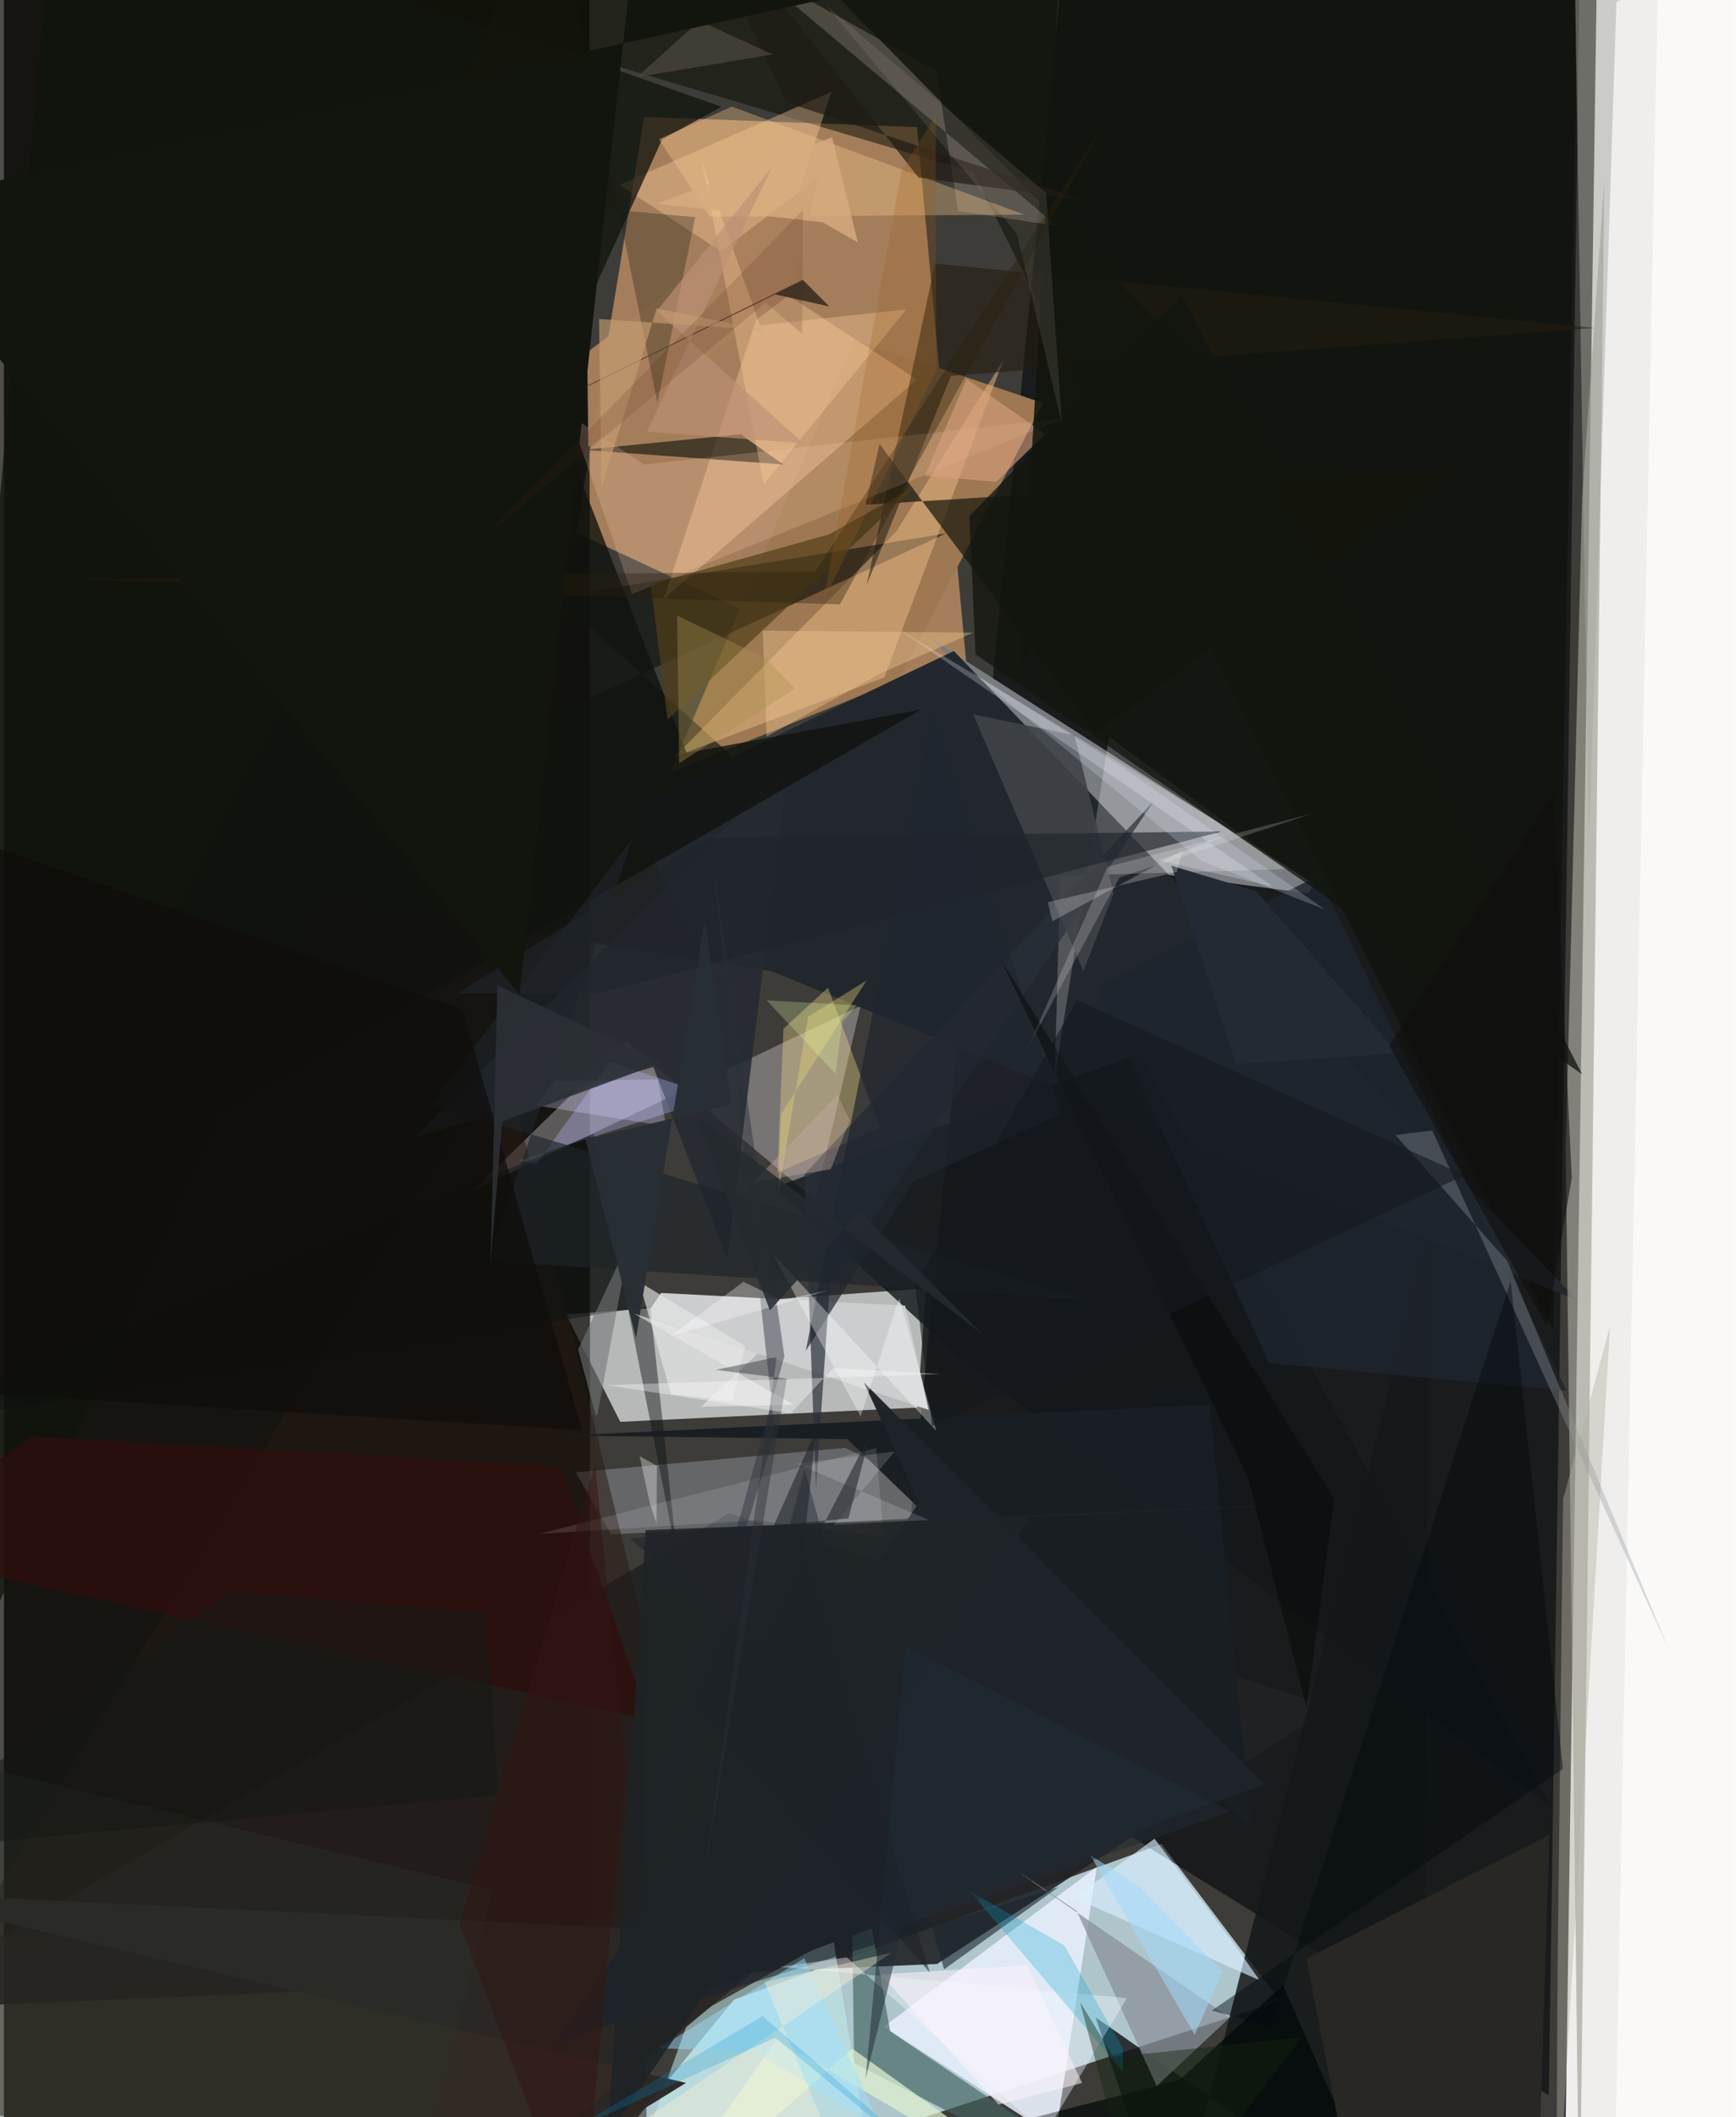<svg xmlns="http://www.w3.org/2000/svg" width="228" height="278" viewBox="0 0 836 1024"><path fill="#3d3c38" d="M0 0h836v1024H0z"/><path fill="#f2f0ee" fill-opacity=".984" d="M844.964 1053.907L873.04-16.679 771.326-62l-16.64 1148z"/><path fill="#cae5ee" fill-opacity=".808" d="M353.23 967.139L255.757 1086l361.517-118.254-57.331-75.853z"/><path fill="#b88b62" fill-opacity=".835" d="M467.89 346.423L441.693 61.505 309.673 56.5l-32.675 201.168z"/><path fill="#f3f6f9" fill-opacity=".671" d="M441.914 680.803l-143.78 6.89-26.185-51.965 174.139-12.6z"/><path fill="#070500" fill-opacity=".71" d="M-62-40.596L283.232-62l.39 998.12L-62 937.76z"/><path fill="#000507" fill-opacity=".576" d="M430.538 817.21l82.599-844.274L763.089-62l-15.732 1075.415z"/><path fill="#797c80" fill-opacity=".996" d="M448.51 308.878l185.657 118.95-3.386 4.258-67.765-8.948z"/><path fill="#9e7953" fill-opacity=".996" d="M502.678 194.935L432.637 329.07l-110.282 44.528 89.121-209.322z"/><path fill="#212224" fill-opacity=".898" d="M350.859 731.946L-62 972.119l513.417-22.222L642.261 825.66z"/><path fill="#f0e8ed" fill-opacity=".329" d="M414.444 486.473L226.86 575.94l73.982-72.264 91.657 76.722z"/><path fill="#e9f1ff" fill-opacity=".831" d="M506.725 1045.957l21.944-142.99-103.023 77.299L589.476 1086z"/><path fill="#111511" fill-opacity=".643" d="M267.406 288.705L486.724 487.93 92.83 425.54l362.813-167.494z"/><path fill="#0d0f04" fill-opacity=".533" d="M177.078-3.393l584.81-27.783-12.393 674.905L468.82 83.182z"/><path fill="#151819" fill-opacity=".847" d="M686.161 1086l3.531-491.362L564.802 1086 528.1 975.733z"/><path fill="#23282e" fill-opacity=".992" d="M459.53 314.847l301.523 313.969-427.593-174.56-31.423-63.942z"/><path fill="#cbd3e5" fill-opacity=".282" d="M293.758 742.132l-17.127-30.005 130.39-11.842 65.716 32.257z"/><path fill="#ffcea1" fill-opacity=".376" d="M297.71 89.42l143.956 94.146-122.544 106.23 81.23-245.345z"/><path fill="#c2edeb" fill-opacity=".545" d="M292.06 1086l39.44-109.71 69.603-38.735L425.663 1086z"/><path fill="#10130c" fill-opacity=".757" d="M318.433 67.322l28.674-15.655L25.29-62-62 906.976z"/><path fill="#261813" fill-opacity=".506" d="M241.71 509.33L-62 1011.109 311.29 1086l-2.166-300.382z"/><path fill="#446460" fill-opacity=".659" d="M582.508 1086L428.735 982.486 409.55 874.764l1.708 123.071z"/><path fill="#e6b581" fill-opacity=".518" d="M324.455 366.016l101.417-38.34 57.645-153.578-51.864 82.99z"/><path fill="#13171b" fill-opacity=".824" d="M463.918 658.157l-91.395-83.785 176.813-64.923 199.545 365.097z"/><path fill="#a3a296" fill-opacity=".671" d="M755.52 555.997L762.216 1086l11.995-998.3-10.704 152.324z"/><path fill="#feffff" fill-opacity=".212" d="M510.923 423.698l110.187-3.413-86.448-64.02-26.308 164.553z"/><path fill="#242a31" fill-opacity=".859" d="M198.524 550.22l180.684-179.63-29.257 238.525-35.817-93.085z"/><path fill="#f3da8d" fill-opacity=".361" d="M377.107 497.53l21.547-19.835 25.086 67.729-49.533 21.797z"/><path fill="#cccdcf" d="M317.883 625.357l-7.533 11.255 136.99 45.3-11.356-50.417z"/><path fill="#13140b" fill-opacity=".69" d="M423.616 214.793l-6.832 29.337 285.748-17.754-174.36 128.068z"/><path fill="#b8ab9d" fill-opacity=".278" d="M451.092 34.342L360.38-16.106l148.98 125.327-47.814-7.17z"/><path fill="#a4a59f" fill-opacity=".478" d="M898-61.116L780.077.886 766.7 409.807 759.132-62z"/><path fill="#242017" fill-opacity=".718" d="M111.006 234.176l245.418-24.109 20.51 14.57-229.654-16.692z"/><path fill="#221c10" fill-opacity=".549" d="M458.131 181.765l311.398-23.156-319.142-31.127-32.96 155.267z"/><path fill="#2a3039" fill-opacity=".702" d="M399.565 620.58l-6.727 99.943-5.566-152.636 168.854-180.222z"/><path fill="#b6baff" fill-opacity=".333" d="M249.592 561.29l7.757 1.992 35.83-49.556 51.632 16.87z"/><path fill="#fff" fill-opacity=".635" d="M801.21-62l-22.112 1121.443 65.31 4.546L898-62z"/><path fill="#daf0ff" fill-opacity=".639" d="M594.696 939.653l-38.07-50.344-38.995 28.604 89.795 39.874z"/><path fill="#fbcd8e" fill-opacity=".341" d="M493.573 103.798L352.132 51.577 316.79 67.349l24.849 37.504z"/><path fill="#10120d" fill-opacity=".788" d="M240.378 132.328L2.152 597.94l441.55-254.735-113.412 20.94z"/><path fill="#ffd3b4" fill-opacity=".204" d="M303.868 287.283l-30.316-86.555 36.135 23.963 203.149-22.317z"/><path fill="#2a2725" fill-opacity=".976" d="M-62 915.14l444.994 21.414L202.457 1086l127.502-78.59z"/><path fill="#89909a" fill-opacity=".733" d="M457.713 882.761l61.166 41.407 38.778 84.757 35.354-33.11z"/><path fill="#0c1313" fill-opacity=".455" d="M285.317 548.395l40.587 206.461-13.302-123.198L-62 691.546z"/><path fill="#010708" fill-opacity=".69" d="M673.952 1086l-55.168-125.91-50.246 46.027-278.694 71.588z"/><path fill="#2d0f0c" fill-opacity=".78" d="M-62 749.724l75.347-54.995 256.115 14.512 42.278 122.47z"/><path fill="#503e19" fill-opacity=".686" d="M440.812 235.324l-119.786 112.83-8.159-65.554 86.101-24.079z"/><path fill="#b2b0a1" fill-opacity=".412" d="M754.257 725.114l22.725-83.759L750.938 1086l.648-131.907z"/><path fill="#191e23" fill-opacity=".976" d="M583.216 679.395L271.598 694.34l136.319 1.674 195.481 188.21z"/><path fill="#a9805c" fill-opacity=".957" d="M282.704 216.34l98.22-74.468 12.946-55.81-111.729 84.32z"/><path fill="#1c242d" fill-opacity=".604" d="M317.977 972.817l69.278-262.168 67.545 241.85 55.279-39.752z"/><path fill="#282723" d="M747.67 887.433l-117.634 59.905 26.199 133.149 85.215 2.315z"/><path fill="#1f252d" fill-opacity=".827" d="M612.125 659.223l143.723 13.415-119.945-249.155-107.476 54.204z"/><path fill="#404347" fill-opacity=".902" d="M468.858 345.473l53.364 124.19 14.609-37.574-19.009-76.46z"/><path fill="#f7faff" fill-opacity=".243" d="M595.808 402.812l-37.491 13.261 55.677 12.723-183.006-125.75z"/><path fill="#f2f8ff" fill-opacity=".4" d="M375.532 951.31l32.197-4.604 96.08 85.173 39.49-65.469z"/><path fill="#def1d0" fill-opacity=".729" d="M410.404 990.833L543.021 1086l-169.112-99.62-70.33 99.62z"/><path fill="#d8a280" fill-opacity=".596" d="M445.498 230.148l20.212-46.826 38.046 26.668-23.733 23.009z"/><path fill="#e6e7e7" fill-opacity=".635" d="M352.495 677.78l5.974-26.778-51.15-30.994 15.392 54.306z"/><path fill="#1e242a" fill-opacity=".655" d="M234.016 609.968l288.74 18.502-316.306-94.273 97.585-128.561z"/><path fill="#ffcf9b" fill-opacity=".345" d="M337.646 78.084l28.103 79.26 70.88-7.752-69.104 84.732z"/><path fill="#13160e" fill-opacity=".882" d="M513.24-62l-21.886 385.017 90.144-143.813-211.56-214.466z"/><path fill="#12150e" fill-opacity=".761" d="M569.844 142.755l-102.75 106.92 2.934 66.739 293.425 203.141z"/><path fill="#f0c794" fill-opacity=".396" d="M367.09 305.001l1.913 51.216 55.054-30.536 44.854-19.701z"/><path fill="#1a1b10" fill-opacity=".302" d="M334.384 105.037l-18.241 89.892L264.327-62 201.386 92.897z"/><path fill="#fffdfc" fill-opacity=".188" d="M494.985 507.475l38.921-88.294 98.766-25.62-93.008 30.812z"/><path fill="#04a2cc" fill-opacity=".263" d="M467.058 914.505l74.218 87.468-.036-11.485-28.27-49.498z"/><path fill="#94999f" fill-opacity=".349" d="M805.529 798.108l-114.555-251.33-17.792 2.194 54.044 60.883z"/><path fill="#f6f3f9" fill-opacity=".129" d="M259.022 741.89l162.9-41.546 3.674 43.17-61.177-8.169z"/><path fill="#0e0d0b" fill-opacity=".714" d="M221.879 488.132l57.8 203.583-304.152-18.724L-62 389.789z"/><path fill="#1f242a" fill-opacity=".647" d="M340.1 405.188L219.26 480.43l69.18-.212 300.796-78.064z"/><path fill="#04090f" fill-opacity=".455" d="M584.32 972.431l169.884-116.986-25.307-235.869L612.88 980.172z"/><path fill="#20262e" fill-opacity=".702" d="M511.362 538.763l-62.345-193.804-61.131 308.437 51.974-81.799z"/><path fill="#272f39" fill-opacity=".439" d="M342.207 411.886l30.768 281.234-66.079 218.497 70.67-255.672z"/><path fill="#1e2329" fill-opacity=".976" d="M609.777 862.95L266.528 988.98l176.16-262.382-26.698-57.989z"/><path fill="#d4d3ff" fill-opacity=".306" d="M320.36 544.743l-4.149-22.646-49.48.677-9.501 11.843z"/><path fill="#211b14" fill-opacity=".694" d="M442.419 85.86l78.847 10.702-142.825-47.05L326.476-62z"/><path fill="#feffff" fill-opacity=".341" d="M451.033 692.093l-79.279-86.048 42.697 79.03 18.662-57.269z"/><path fill="#9ee1fe" fill-opacity=".459" d="M316.744 990.657l70.426-43.535 37.888 83.579-61.262-38.404z"/><path fill="#544e45" fill-opacity=".592" d="M306.294 37.241L416.394-62 336.4 10.121l35.498 16.185z"/><path fill="#e3d4cf" fill-opacity=".106" d="M504.188 93.377L397.75 2.646l92.18 110.276 21.86 91.899z"/><path fill="#a2dafc" fill-opacity=".533" d="M589.568 953.716l-13.54 30.391-50.485-86.808 23.118 14.602z"/><path fill="#e4d77a" fill-opacity=".373" d="M417.302 474.252l-41.366 64.615-1.318 38.433L389 491.736z"/><path fill="#2c3036" fill-opacity=".882" d="M235.41 610.944l5.64-68.613 77.35-28.42-79.68-37.343z"/><path fill="#2a200d" fill-opacity=".369" d="M392.53 276.412l-364.626 3.63 376.463 12.295L532.12 60.045z"/><path fill="#14240f" fill-opacity=".42" d="M536.906 994.948l91.105-9.713L551.818 1086l-31.275-117.699z"/><path fill="#1d2327" fill-opacity=".863" d="M628.209 727.57l-131.668 6.268-204.476 299.229 18.368-293z"/><path fill="#e6f2fe" fill-opacity=".216" d="M541.399 371.308l97.75 68.646-59.778-23.574-112.435-92.19z"/><path fill="#fcefd7" fill-opacity=".396" d="M367.93 958.64L420.78 1086l-117.032-56.739 125.684-84.818z"/><path fill="#fafcff" fill-opacity=".157" d="M430.893 702.056l-47.385 5.87 63.974 27.241-46.017 2.303z"/><path fill="#2a312b" fill-opacity=".392" d="M192.732 1086l43.813-171.845-249.232-59.995-21.352 224.475z"/><path fill="#a9914a" fill-opacity=".365" d="M382.644 333.117l-55.986 36.027-1.008-71.45 43.004 20.796z"/><path fill="#f3f4f5" fill-opacity=".349" d="M312.524 727.372l-5.004-23.098 8.368 4.686-.223 27.754z"/><path fill="#727778" fill-opacity=".584" d="M286.393 685.058l-8.626-32.259 25.22-53.992-15.74 84.657z"/><path fill="#282e34" fill-opacity=".961" d="M281.32 550.982l24.467 96.114 33.296-201.754 12.977 88.815z"/><path fill="#fdf4fc" fill-opacity=".537" d="M494.956 950.647l26.612 56.825-40.466 10.455-57.048-63.02z"/><path fill="#242a33" d="M605.747 431.021l68.76 78.517-78.313 4.992-31.459-95.82z"/><path fill="#e7e7e7" fill-opacity=".631" d="M304.854 635.376l59.891 19.278-27.462 25.7 44.855-.884z"/><path fill="#fafafb" fill-opacity=".243" d="M504.976 436.352l62.386-14.582 2.897-10.266-63.068 34.08z"/><path fill="#d6ab80" fill-opacity=".824" d="M413.042 117.238l-12.4-50.843-84.949 32.17 80.433 8.958z"/><path fill="#c2aa9e" fill-opacity=".392" d="M403.077 529.43l6.064 12.347-9.155 23.782-37.23 6.085z"/><path fill="#040706" fill-opacity=".451" d="M482.117 463.823L643.504 724.94l-13.346 101.457-28.217-111.348z"/><path fill="#fcfcff" fill-opacity=".325" d="M375.963 628.84l-18.243-8.92-35.187 26.277 76.324-22.106z"/><path fill="#433627" d="M386.483 135.35L57.693 296.77l315.408-154.388 26.204 5.869z"/><path fill="#12150e" d="M440.157-9.906L301.844-.044l-52.459 481.085L-62 100.405z"/><path fill="#151a1e" fill-opacity=".608" d="M440.802 621.238L519.1 483.622l187.488 84.807-257.579 121.332z"/><path fill="#21262b" fill-opacity=".576" d="M365.656 797.48l-62.892-53.423 105.75-9.624 10.642-41.014z"/><path fill="#341612" fill-opacity=".494" d="M300.818 855.009L279.088 1086l-58.66-155.415 65.533-222.226z"/><path fill="#bd9075" fill-opacity=".655" d="M311.034 208.791l75.62 5.63-70.762-64.087 55.463-69.262z"/><path fill="#222a34" fill-opacity=".522" d="M416.842 1005.41L435 931.59l158.54-55.449-157.407-79.883z"/><path fill="#a15f1d" fill-opacity=".235" d="M434.245 82.389l16.498-26.33.252 123.091-54.589 111.633z"/><path fill="#1d2228" fill-opacity=".561" d="M447.912 954.05l-113.84-129.687 58.747-132.508-6.18 59.049z"/><path fill="#100f0e" fill-opacity=".584" d="M758.444 569.737l-12.012 71.639-76.286-135.764 79.512-121.957z"/><path fill="#e8ffa7" fill-opacity=".247" d="M405.477 494.566l6.999-8.27-43.54-2.5 33.365 35.542z"/><path fill="#2b3035" fill-opacity=".435" d="M344.395 662.565l34.33 4.286-40.586 244.936 35.667-255.395z"/><path fill="#c69e71" fill-opacity=".635" d="M368.397 159.74l-52.666-10.572-26.624 86.837-1.222-81.7z"/><path fill="#4e2516" fill-opacity=".153" d="M386.454 101.689l-.284 59.828-17.746-15.16L232.23 259.811z"/><path fill="#fff" fill-opacity=".349" d="M453.354 664.549l-52.205-2.834-20.474 21.881-89.213-13.659z"/><path fill="#028fd0" fill-opacity=".22" d="M373.122 985.579L494.772 1086 367.016 975.102l-94.39 56.34z"/><path fill="#252a2f" fill-opacity=".855" d="M413.947 585.82l-43.387 47.96-35.589-94.026 138.722 105.813z"/><path fill="#161a15" fill-opacity=".533" d="M108.908 769.606L-62 896.014l301.077-27.827-5.503-88.18z"/></svg>